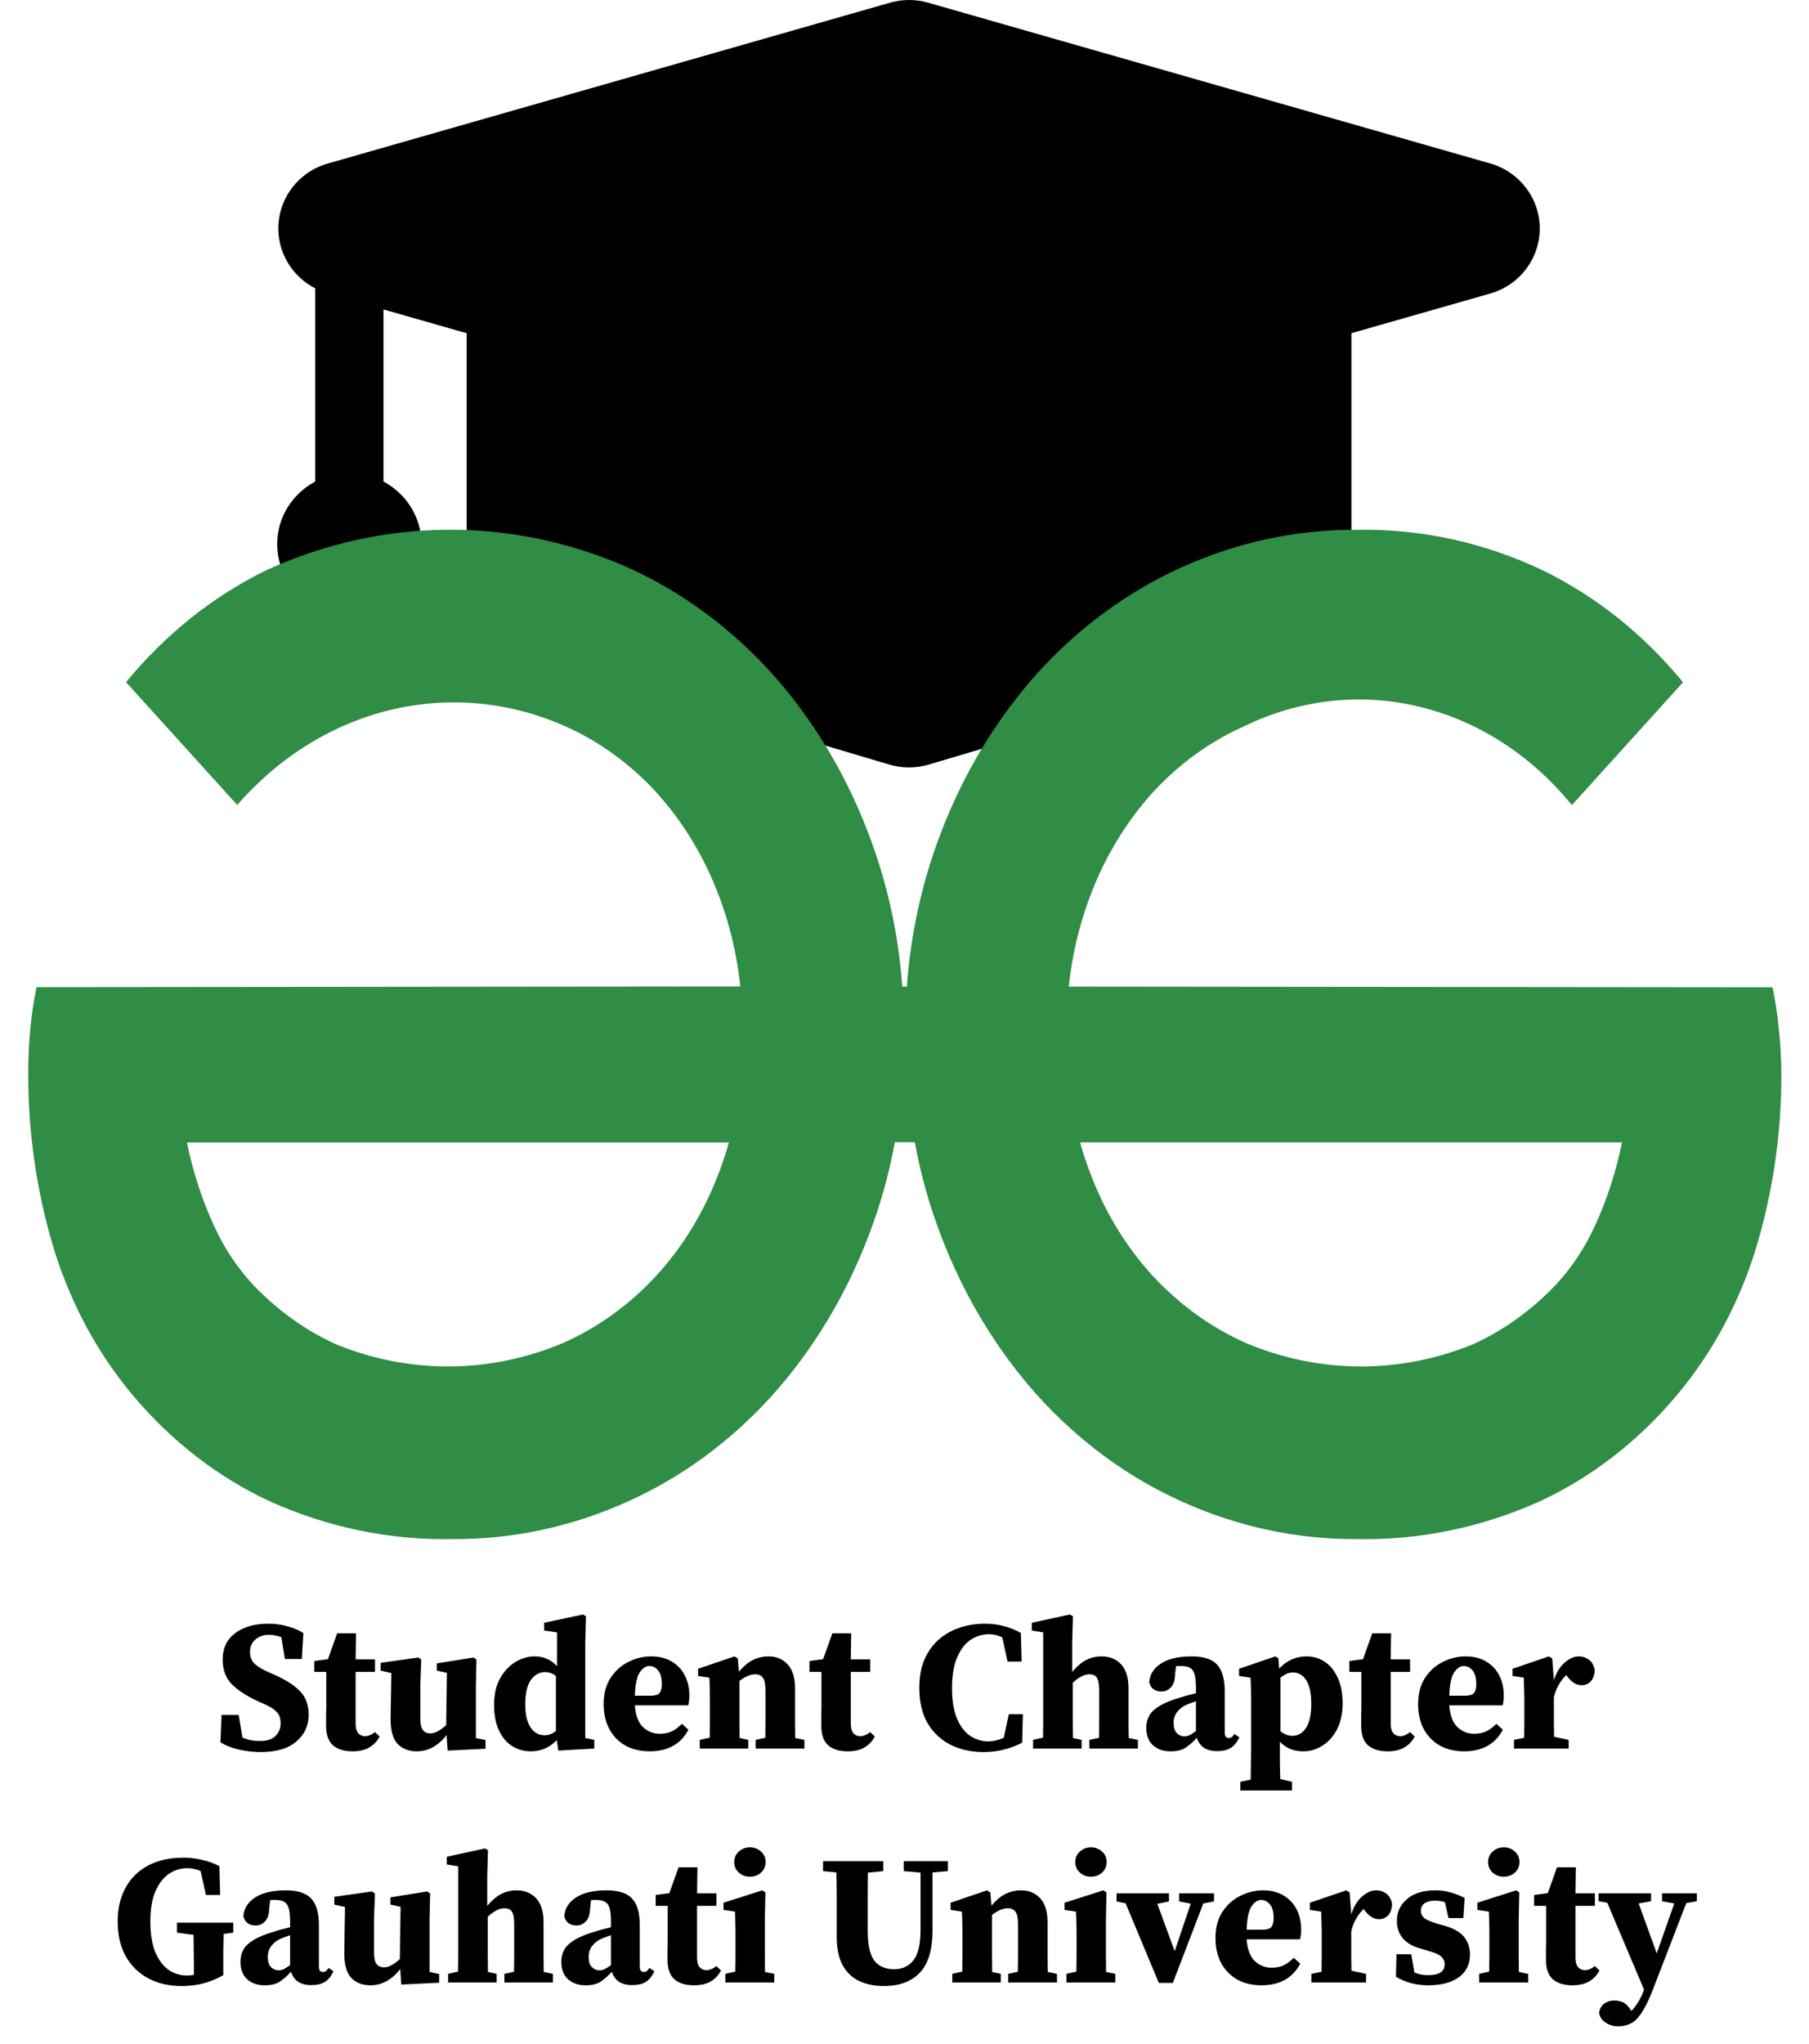 <svg width="147" height="166" viewBox="0 0 147 166" fill="none" xmlns="http://www.w3.org/2000/svg">
<path d="M125.12 18.556C125.12 21.003 123.484 23.154 121.107 23.833L109.817 27.06V47.807C109.817 50.234 108.209 52.371 105.86 53.067L75.46 62.093C74.94 62.245 74.403 62.322 73.865 62.322C73.328 62.322 72.789 62.245 72.271 62.093L41.875 53.069C39.526 52.373 37.919 50.234 37.919 47.811V27.06L31.163 25.131V39.105C32.994 40.088 34.248 41.98 34.248 44.178C34.248 47.372 31.618 49.975 28.39 49.975C25.157 49.977 22.525 47.374 22.525 44.178C22.525 41.98 23.784 40.086 25.614 39.105V23.418C23.805 22.483 22.618 20.632 22.618 18.554C22.618 16.11 24.254 13.959 26.631 13.282L72.329 0.217C73.343 -0.072 74.407 -0.072 75.415 0.217L121.12 13.282C123.484 13.963 125.12 16.114 125.12 18.556Z" fill="black"/>
<path d="M144.524 83.356C144.421 82.286 144.259 81.224 144.038 80.178L86.851 80.121C87.107 77.632 87.677 75.196 88.542 72.888C89.722 69.702 91.456 66.814 93.639 64.394C95.79 62.046 98.331 60.203 101.117 58.972C105.595 56.795 110.562 56.242 115.33 57.39C120.098 58.538 124.432 61.331 127.732 65.382L136.763 55.408C133.562 51.513 129.675 48.414 125.352 46.311C120.576 44.044 115.434 42.925 110.254 43.026C105.364 42.992 100.515 44.033 95.977 46.09C91.633 48.05 87.674 50.954 84.324 54.639C80.986 58.358 78.315 62.768 76.459 67.629C74.933 71.593 73.999 75.814 73.691 80.121H73.319C73.011 75.813 72.075 71.592 70.547 67.629C68.692 62.767 66.022 58.356 62.682 54.639C59.333 50.953 55.374 48.049 51.029 46.09C41.573 41.924 31.063 41.999 21.654 46.301C17.332 48.405 13.446 51.504 10.243 55.398L19.276 65.371C22.668 61.477 26.998 58.793 31.73 57.654C36.462 56.514 41.386 56.969 45.891 58.962C48.676 60.193 51.218 62.035 53.367 64.384C55.552 66.803 57.286 69.691 58.467 72.878C59.332 75.186 59.901 77.621 60.157 80.11L2.97 80.167C2.749 81.214 2.587 82.275 2.484 83.345C2.357 84.581 2.295 85.824 2.298 87.069C2.273 91.914 2.965 96.73 4.345 101.317C5.702 105.769 7.887 109.841 10.753 113.261C13.889 117.008 17.696 119.96 21.92 121.921C26.644 124.046 31.695 125.088 36.779 124.988C41.668 125.021 46.516 123.98 51.052 121.921C55.397 119.965 59.357 117.059 62.705 113.371C66.045 109.656 68.716 105.245 70.57 100.383C71.52 97.934 72.239 95.378 72.716 92.759H74.337C74.814 95.377 75.532 97.933 76.479 100.383C78.334 105.244 81.005 109.654 84.344 113.371C87.693 117.058 91.653 119.964 95.997 121.921C100.535 123.98 105.384 125.021 110.275 124.988C115.357 125.089 120.407 124.046 125.129 121.921C129.354 119.962 133.161 117.01 136.296 113.261C139.163 109.841 141.35 105.769 142.708 101.317C144.088 96.73 144.78 91.914 144.755 87.069C144.742 85.827 144.665 84.588 144.524 83.356ZM58.454 95.135C57.269 98.333 55.517 101.223 53.306 103.628C51.132 105.969 48.577 107.812 45.781 109.053C39.822 111.571 33.264 111.609 27.283 109.162C24.87 108.061 22.65 106.484 20.728 104.504C19.358 103.078 18.224 101.39 17.377 99.517C16.399 97.385 15.665 95.12 15.194 92.779H59.226C59.007 93.579 58.75 94.367 58.457 95.138L58.454 95.135ZM129.618 99.517C128.771 101.39 127.637 103.078 126.268 104.504C124.345 106.484 122.125 108.061 119.712 109.162C113.731 111.609 107.173 111.571 101.214 109.053C98.418 107.811 95.862 105.968 93.688 103.628C91.477 101.223 89.726 98.333 88.542 95.135C88.248 94.363 87.99 93.573 87.769 92.77H109.954H131.803C131.331 95.115 130.598 97.383 129.619 99.519L129.618 99.517Z" fill="#2F8D46"/>
<path d="M21.169 142.285C20.609 142.285 20.034 142.22 19.444 142.09C18.854 141.96 18.344 141.76 17.914 141.49L18.004 139.27H19.399L19.699 141.115C19.929 141.205 20.159 141.275 20.389 141.325C20.619 141.365 20.874 141.385 21.154 141.385C21.694 141.385 22.104 141.25 22.384 140.98C22.664 140.7 22.804 140.36 22.804 139.96C22.804 139.56 22.699 139.25 22.489 139.03C22.289 138.81 21.964 138.6 21.514 138.4L20.869 138.115C19.989 137.705 19.304 137.25 18.814 136.75C18.334 136.25 18.094 135.585 18.094 134.755C18.094 133.855 18.429 133.15 19.099 132.64C19.779 132.12 20.684 131.86 21.814 131.86C22.354 131.86 22.869 131.93 23.359 132.07C23.859 132.2 24.289 132.385 24.649 132.625L24.529 134.725H23.149L22.864 132.955C22.704 132.895 22.544 132.85 22.384 132.82C22.224 132.78 22.049 132.76 21.859 132.76C21.429 132.76 21.064 132.885 20.764 133.135C20.464 133.385 20.314 133.715 20.314 134.125C20.314 134.525 20.429 134.845 20.659 135.085C20.899 135.315 21.239 135.53 21.679 135.73L22.384 136.045C23.334 136.475 24.019 136.93 24.439 137.41C24.869 137.88 25.084 138.495 25.084 139.255C25.084 140.135 24.749 140.86 24.079 141.43C23.419 142 22.449 142.285 21.169 142.285ZM28.643 142.225C27.973 142.225 27.448 142.065 27.068 141.745C26.688 141.415 26.498 140.88 26.498 140.14C26.498 139.88 26.498 139.64 26.498 139.42C26.508 139.19 26.513 138.93 26.513 138.64V135.775H25.538V134.89L26.648 134.74L27.398 132.64H28.928L28.898 134.755H30.473V135.775H28.898V139.975C28.898 140.325 28.968 140.585 29.108 140.755C29.258 140.915 29.443 140.995 29.663 140.995C29.923 140.995 30.193 140.885 30.473 140.665L30.848 141.025C30.648 141.405 30.368 141.7 30.008 141.91C29.658 142.12 29.203 142.225 28.643 142.225ZM36.376 142.165L36.286 140.905C35.966 141.325 35.601 141.65 35.191 141.88C34.781 142.11 34.336 142.225 33.856 142.225C33.216 142.225 32.701 142.025 32.311 141.625C31.921 141.215 31.731 140.515 31.741 139.525L31.801 135.865L30.931 135.67V135.04L33.991 134.605L34.231 134.77L34.156 136.885V139.54C34.156 140 34.226 140.32 34.366 140.5C34.516 140.68 34.716 140.77 34.966 140.77C35.176 140.77 35.391 140.705 35.611 140.575C35.841 140.445 36.056 140.285 36.256 140.095L36.316 135.85L35.491 135.67V135.085L38.476 134.605L38.716 134.77L38.671 136.885V141.145L39.451 141.31V142.015L36.376 142.165ZM42.683 138.415C42.683 139.235 42.828 139.86 43.118 140.29C43.408 140.71 43.783 140.92 44.243 140.92C44.583 140.92 44.893 140.805 45.173 140.575V136.105C44.903 135.895 44.608 135.79 44.288 135.79C43.828 135.79 43.443 136.005 43.133 136.435C42.833 136.865 42.683 137.525 42.683 138.415ZM45.368 142.165L45.248 141.31C44.668 141.92 43.963 142.225 43.133 142.225C42.573 142.225 42.063 142.08 41.603 141.79C41.153 141.5 40.798 141.075 40.538 140.515C40.278 139.945 40.148 139.255 40.148 138.445C40.148 137.625 40.303 136.925 40.613 136.345C40.933 135.755 41.343 135.305 41.843 134.995C42.353 134.675 42.888 134.515 43.448 134.515C43.838 134.515 44.178 134.585 44.468 134.725C44.758 134.855 45.023 135.05 45.263 135.31V132.565L44.213 132.415V131.785L47.378 131.11L47.618 131.26L47.558 133.36V141.145L48.293 141.295V142L45.368 142.165ZM52.76 135.295C52.48 135.295 52.22 135.47 51.98 135.82C51.75 136.16 51.62 136.79 51.59 137.71H52.865C53.225 137.71 53.465 137.64 53.585 137.5C53.715 137.35 53.78 137.105 53.78 136.765C53.78 136.265 53.68 135.895 53.48 135.655C53.28 135.415 53.04 135.295 52.76 135.295ZM52.79 142.225C52.06 142.225 51.415 142.075 50.855 141.775C50.295 141.465 49.855 141.025 49.535 140.455C49.215 139.875 49.055 139.185 49.055 138.385C49.055 137.545 49.24 136.84 49.61 136.27C49.99 135.69 50.475 135.255 51.065 134.965C51.655 134.665 52.27 134.515 52.91 134.515C53.57 134.515 54.13 134.655 54.59 134.935C55.06 135.215 55.415 135.595 55.655 136.075C55.895 136.545 56.015 137.085 56.015 137.695C56.015 137.985 55.985 138.25 55.925 138.49H51.59C51.64 139.28 51.855 139.865 52.235 140.245C52.625 140.615 53.08 140.8 53.6 140.8C54.01 140.8 54.36 140.725 54.65 140.575C54.94 140.415 55.195 140.22 55.415 139.99L55.94 140.47C55.63 141.06 55.21 141.5 54.68 141.79C54.15 142.08 53.52 142.225 52.79 142.225ZM56.862 142V141.295L57.672 141.115C57.682 140.755 57.687 140.365 57.687 139.945C57.687 139.525 57.687 139.16 57.687 138.85V137.98C57.687 137.57 57.682 137.255 57.672 137.035C57.672 136.805 57.662 136.54 57.642 136.24L56.727 136.105V135.52L59.682 134.515L59.952 134.68L60.042 135.76C60.432 135.3 60.817 134.98 61.197 134.8C61.587 134.61 62.002 134.515 62.442 134.515C63.092 134.515 63.612 134.73 64.002 135.16C64.402 135.59 64.602 136.235 64.602 137.095V138.85C64.602 139.18 64.602 139.555 64.602 139.975C64.602 140.385 64.607 140.775 64.617 141.145L65.367 141.295V142H61.407V141.295L62.187 141.13C62.197 140.76 62.202 140.37 62.202 139.96C62.202 139.54 62.202 139.17 62.202 138.85V137.275C62.202 136.795 62.137 136.46 62.007 136.27C61.877 136.07 61.667 135.97 61.377 135.97C60.987 135.97 60.557 136.15 60.087 136.51V138.85C60.087 139.16 60.087 139.53 60.087 139.96C60.087 140.38 60.092 140.775 60.102 141.145L60.807 141.295V142H56.862ZM68.882 142.225C68.212 142.225 67.687 142.065 67.307 141.745C66.927 141.415 66.737 140.88 66.737 140.14C66.737 139.88 66.737 139.64 66.737 139.42C66.747 139.19 66.752 138.93 66.752 138.64V135.775H65.777V134.89L66.887 134.74L67.637 132.64H69.167L69.137 134.755H70.712V135.775H69.137V139.975C69.137 140.325 69.207 140.585 69.347 140.755C69.497 140.915 69.682 140.995 69.902 140.995C70.162 140.995 70.432 140.885 70.712 140.665L71.087 141.025C70.887 141.405 70.607 141.7 70.247 141.91C69.897 142.12 69.442 142.225 68.882 142.225ZM79.911 142.285C78.951 142.285 78.076 142.095 77.286 141.715C76.496 141.325 75.866 140.745 75.396 139.975C74.936 139.205 74.706 138.235 74.706 137.065C74.706 136.175 74.846 135.405 75.126 134.755C75.416 134.105 75.806 133.565 76.296 133.135C76.796 132.705 77.366 132.385 78.006 132.175C78.646 131.965 79.316 131.86 80.016 131.86C80.586 131.86 81.106 131.925 81.576 132.055C82.046 132.175 82.506 132.36 82.956 132.61L83.016 134.935H81.876L81.441 132.97C81.101 132.8 80.741 132.715 80.361 132.715C79.831 132.715 79.336 132.865 78.876 133.165C78.426 133.465 78.061 133.94 77.781 134.59C77.501 135.23 77.361 136.06 77.361 137.08C77.361 138.1 77.496 138.93 77.766 139.57C78.036 140.2 78.391 140.665 78.831 140.965C79.281 141.265 79.771 141.415 80.301 141.415C80.511 141.415 80.721 141.39 80.931 141.34C81.141 141.29 81.351 141.22 81.561 141.13L81.981 139.21H83.121L83.061 141.52C82.661 141.74 82.196 141.92 81.666 142.06C81.146 142.21 80.561 142.285 79.911 142.285ZM83.947 142V141.295L84.757 141.115C84.767 140.755 84.772 140.365 84.772 139.945C84.772 139.525 84.772 139.16 84.772 138.85V132.565L83.842 132.415V131.785L86.947 131.11L87.187 131.26L87.127 133.36V135.775C87.527 135.305 87.912 134.98 88.282 134.8C88.662 134.61 89.072 134.515 89.512 134.515C90.172 134.515 90.702 134.73 91.102 135.16C91.502 135.59 91.702 136.235 91.702 137.095V138.85C91.702 139.18 91.702 139.555 91.702 139.975C91.702 140.385 91.707 140.775 91.717 141.145L92.467 141.295V142H88.522V141.295L89.302 141.13C89.312 140.76 89.317 140.37 89.317 139.96C89.317 139.54 89.317 139.17 89.317 138.85V137.275C89.317 136.785 89.257 136.445 89.137 136.255C89.027 136.065 88.817 135.97 88.507 135.97C88.307 135.97 88.092 136.03 87.862 136.15C87.632 136.27 87.402 136.44 87.172 136.66V138.85C87.172 139.16 87.172 139.53 87.172 139.96C87.172 140.38 87.177 140.775 87.187 141.145L87.892 141.295V142H83.947ZM98.907 142.21C98.037 142.21 97.487 141.85 97.257 141.13C96.937 141.47 96.627 141.74 96.327 141.94C96.037 142.13 95.632 142.225 95.112 142.225C94.532 142.225 94.057 142.06 93.687 141.73C93.327 141.4 93.147 140.925 93.147 140.305C93.147 139.945 93.227 139.62 93.387 139.33C93.547 139.04 93.837 138.77 94.257 138.52C94.677 138.27 95.272 138.035 96.042 137.815C96.192 137.765 96.367 137.715 96.567 137.665C96.767 137.615 96.972 137.565 97.182 137.515V137.02C97.182 136.35 97.097 135.895 96.927 135.655C96.767 135.415 96.447 135.295 95.967 135.295C95.897 135.295 95.832 135.295 95.772 135.295C95.712 135.295 95.642 135.3 95.562 135.31L95.487 135.97C95.477 136.46 95.362 136.815 95.142 137.035C94.932 137.255 94.682 137.365 94.392 137.365C93.842 137.365 93.507 137.115 93.387 136.615C93.427 135.995 93.742 135.49 94.332 135.1C94.922 134.71 95.757 134.515 96.837 134.515C97.797 134.515 98.482 134.735 98.892 135.175C99.312 135.615 99.522 136.34 99.522 137.35V140.71C99.522 141 99.632 141.145 99.852 141.145C99.932 141.145 100.007 141.125 100.077 141.085C100.147 141.035 100.222 140.945 100.302 140.815L100.707 141.085C100.527 141.485 100.292 141.775 100.002 141.955C99.722 142.125 99.357 142.21 98.907 142.21ZM95.367 139.915C95.367 140.285 95.452 140.56 95.622 140.74C95.802 140.92 96.017 141.01 96.267 141.01C96.377 141.01 96.492 140.985 96.612 140.935C96.732 140.885 96.922 140.77 97.182 140.59V138.16C97.052 138.2 96.922 138.245 96.792 138.295C96.672 138.335 96.567 138.375 96.477 138.415C96.137 138.555 95.867 138.755 95.667 139.015C95.467 139.265 95.367 139.565 95.367 139.915ZM100.793 145.405V144.7L101.633 144.52C101.643 144.05 101.648 143.61 101.648 143.2C101.658 142.8 101.663 142.415 101.663 142.045V137.98C101.663 137.57 101.658 137.255 101.648 137.035C101.648 136.805 101.638 136.54 101.618 136.24L100.688 136.105V135.52L103.628 134.515L103.883 134.665L103.943 135.505C104.573 134.845 105.313 134.515 106.163 134.515C106.713 134.515 107.208 134.66 107.648 134.95C108.088 135.24 108.438 135.67 108.698 136.24C108.968 136.81 109.103 137.51 109.103 138.34C109.103 139.14 108.953 139.835 108.653 140.425C108.353 141.005 107.958 141.45 107.468 141.76C106.988 142.07 106.463 142.225 105.893 142.225C105.123 142.225 104.493 141.965 104.003 141.445V142.03C104.003 142.4 104.003 142.785 104.003 143.185C104.013 143.585 104.023 144.015 104.033 144.475L104.993 144.7V145.405H100.793ZM105.068 135.82C104.878 135.82 104.698 135.86 104.528 135.94C104.368 136.02 104.208 136.12 104.048 136.24V140.59C104.348 140.84 104.673 140.965 105.023 140.965C105.473 140.965 105.838 140.755 106.118 140.335C106.408 139.915 106.553 139.26 106.553 138.37C106.553 137.48 106.413 136.835 106.133 136.435C105.863 136.025 105.508 135.82 105.068 135.82ZM112.754 142.225C112.084 142.225 111.559 142.065 111.179 141.745C110.799 141.415 110.609 140.88 110.609 140.14C110.609 139.88 110.609 139.64 110.609 139.42C110.619 139.19 110.624 138.93 110.624 138.64V135.775H109.649V134.89L110.759 134.74L111.509 132.64H113.039L113.009 134.755H114.584V135.775H113.009V139.975C113.009 140.325 113.079 140.585 113.219 140.755C113.369 140.915 113.554 140.995 113.774 140.995C114.034 140.995 114.304 140.885 114.584 140.665L114.959 141.025C114.759 141.405 114.479 141.7 114.119 141.91C113.769 142.12 113.314 142.225 112.754 142.225ZM118.941 135.295C118.661 135.295 118.401 135.47 118.161 135.82C117.931 136.16 117.801 136.79 117.771 137.71H119.046C119.406 137.71 119.646 137.64 119.766 137.5C119.896 137.35 119.961 137.105 119.961 136.765C119.961 136.265 119.861 135.895 119.661 135.655C119.461 135.415 119.221 135.295 118.941 135.295ZM118.971 142.225C118.241 142.225 117.596 142.075 117.036 141.775C116.476 141.465 116.036 141.025 115.716 140.455C115.396 139.875 115.236 139.185 115.236 138.385C115.236 137.545 115.421 136.84 115.791 136.27C116.171 135.69 116.656 135.255 117.246 134.965C117.836 134.665 118.451 134.515 119.091 134.515C119.751 134.515 120.311 134.655 120.771 134.935C121.241 135.215 121.596 135.595 121.836 136.075C122.076 136.545 122.196 137.085 122.196 137.695C122.196 137.985 122.166 138.25 122.106 138.49H117.771C117.821 139.28 118.036 139.865 118.416 140.245C118.806 140.615 119.261 140.8 119.781 140.8C120.191 140.8 120.541 140.725 120.831 140.575C121.121 140.415 121.376 140.22 121.596 139.99L122.121 140.47C121.811 141.06 121.391 141.5 120.861 141.79C120.331 142.08 119.701 142.225 118.971 142.225ZM123.029 142V141.295L123.854 141.13C123.864 140.76 123.869 140.365 123.869 139.945C123.869 139.525 123.869 139.16 123.869 138.85V137.965C123.869 137.685 123.864 137.455 123.854 137.275C123.854 137.095 123.849 136.93 123.839 136.78C123.839 136.62 123.834 136.44 123.824 136.24L122.909 136.105V135.52L125.864 134.515L126.134 134.68L126.269 136.45C126.479 135.81 126.774 135.33 127.154 135.01C127.534 134.68 127.909 134.515 128.279 134.515C128.609 134.515 128.894 134.61 129.134 134.8C129.374 134.98 129.524 135.255 129.584 135.625C129.574 136.015 129.469 136.32 129.269 136.54C129.069 136.75 128.819 136.855 128.519 136.855C128.099 136.855 127.714 136.62 127.364 136.15L127.274 136.03C127.054 136.24 126.849 136.505 126.659 136.825C126.479 137.145 126.349 137.48 126.269 137.83V138.85C126.269 139.16 126.269 139.515 126.269 139.915C126.269 140.315 126.274 140.69 126.284 141.04L127.469 141.295V142H123.029ZM14.754 161.285C13.724 161.285 12.819 161.075 12.039 160.655C11.259 160.235 10.649 159.635 10.209 158.855C9.779 158.075 9.564 157.14 9.564 156.05C9.564 155 9.774 154.09 10.194 153.32C10.614 152.54 11.224 151.935 12.024 151.505C12.834 151.075 13.804 150.86 14.934 150.86C15.424 150.86 15.919 150.92 16.419 151.04C16.929 151.15 17.399 151.32 17.829 151.55L17.889 153.89H16.734L16.299 151.94C15.939 151.79 15.579 151.715 15.219 151.715C14.679 151.715 14.179 151.87 13.719 152.18C13.269 152.49 12.904 152.965 12.624 153.605C12.354 154.235 12.219 155.05 12.219 156.05C12.219 157.04 12.349 157.86 12.609 158.51C12.879 159.16 13.239 159.645 13.689 159.965C14.139 160.275 14.639 160.43 15.189 160.43C15.409 160.43 15.599 160.41 15.759 160.37V159.725C15.759 159.285 15.754 158.85 15.744 158.42C15.744 157.99 15.739 157.56 15.729 157.13L14.379 156.95V156.14H18.954V156.95L18.174 157.055C18.164 157.505 18.154 157.955 18.144 158.405C18.144 158.845 18.144 159.3 18.144 159.77V160.4C17.624 160.7 17.094 160.92 16.554 161.06C16.014 161.21 15.414 161.285 14.754 161.285ZM25.299 161.21C24.429 161.21 23.879 160.85 23.649 160.13C23.329 160.47 23.019 160.74 22.719 160.94C22.429 161.13 22.024 161.225 21.504 161.225C20.924 161.225 20.449 161.06 20.079 160.73C19.719 160.4 19.539 159.925 19.539 159.305C19.539 158.945 19.619 158.62 19.779 158.33C19.939 158.04 20.229 157.77 20.649 157.52C21.069 157.27 21.664 157.035 22.434 156.815C22.584 156.765 22.759 156.715 22.959 156.665C23.159 156.615 23.364 156.565 23.574 156.515V156.02C23.574 155.35 23.489 154.895 23.319 154.655C23.159 154.415 22.839 154.295 22.359 154.295C22.289 154.295 22.224 154.295 22.164 154.295C22.104 154.295 22.034 154.3 21.954 154.31L21.879 154.97C21.869 155.46 21.754 155.815 21.534 156.035C21.324 156.255 21.074 156.365 20.784 156.365C20.234 156.365 19.899 156.115 19.779 155.615C19.819 154.995 20.134 154.49 20.724 154.1C21.314 153.71 22.149 153.515 23.229 153.515C24.189 153.515 24.874 153.735 25.284 154.175C25.704 154.615 25.914 155.34 25.914 156.35V159.71C25.914 160 26.024 160.145 26.244 160.145C26.324 160.145 26.399 160.125 26.469 160.085C26.539 160.035 26.614 159.945 26.694 159.815L27.099 160.085C26.919 160.485 26.684 160.775 26.394 160.955C26.114 161.125 25.749 161.21 25.299 161.21ZM21.759 158.915C21.759 159.285 21.844 159.56 22.014 159.74C22.194 159.92 22.409 160.01 22.659 160.01C22.769 160.01 22.884 159.985 23.004 159.935C23.124 159.885 23.314 159.77 23.574 159.59V157.16C23.444 157.2 23.314 157.245 23.184 157.295C23.064 157.335 22.959 157.375 22.869 157.415C22.529 157.555 22.259 157.755 22.059 158.015C21.859 158.265 21.759 158.565 21.759 158.915ZM32.611 161.165L32.521 159.905C32.201 160.325 31.836 160.65 31.426 160.88C31.016 161.11 30.571 161.225 30.091 161.225C29.451 161.225 28.936 161.025 28.546 160.625C28.156 160.215 27.966 159.515 27.976 158.525L28.036 154.865L27.166 154.67V154.04L30.226 153.605L30.466 153.77L30.391 155.885V158.54C30.391 159 30.461 159.32 30.601 159.5C30.751 159.68 30.951 159.77 31.201 159.77C31.411 159.77 31.626 159.705 31.846 159.575C32.076 159.445 32.291 159.285 32.491 159.095L32.551 154.85L31.726 154.67V154.085L34.711 153.605L34.951 153.77L34.906 155.885V160.145L35.686 160.31V161.015L32.611 161.165ZM36.413 161V160.295L37.223 160.115C37.233 159.755 37.238 159.365 37.238 158.945C37.238 158.525 37.238 158.16 37.238 157.85V151.565L36.308 151.415V150.785L39.413 150.11L39.653 150.26L39.593 152.36V154.775C39.993 154.305 40.378 153.98 40.748 153.8C41.128 153.61 41.538 153.515 41.978 153.515C42.638 153.515 43.168 153.73 43.568 154.16C43.968 154.59 44.168 155.235 44.168 156.095V157.85C44.168 158.18 44.168 158.555 44.168 158.975C44.168 159.385 44.173 159.775 44.183 160.145L44.933 160.295V161H40.988V160.295L41.768 160.13C41.778 159.76 41.783 159.37 41.783 158.96C41.783 158.54 41.783 158.17 41.783 157.85V156.275C41.783 155.785 41.723 155.445 41.603 155.255C41.493 155.065 41.283 154.97 40.973 154.97C40.773 154.97 40.558 155.03 40.328 155.15C40.098 155.27 39.868 155.44 39.638 155.66V157.85C39.638 158.16 39.638 158.53 39.638 158.96C39.638 159.38 39.643 159.775 39.653 160.145L40.358 160.295V161H36.413ZM51.373 161.21C50.503 161.21 49.953 160.85 49.723 160.13C49.403 160.47 49.093 160.74 48.793 160.94C48.503 161.13 48.098 161.225 47.578 161.225C46.998 161.225 46.523 161.06 46.153 160.73C45.793 160.4 45.613 159.925 45.613 159.305C45.613 158.945 45.693 158.62 45.853 158.33C46.013 158.04 46.303 157.77 46.723 157.52C47.143 157.27 47.738 157.035 48.508 156.815C48.658 156.765 48.833 156.715 49.033 156.665C49.233 156.615 49.438 156.565 49.648 156.515V156.02C49.648 155.35 49.563 154.895 49.393 154.655C49.233 154.415 48.913 154.295 48.433 154.295C48.363 154.295 48.298 154.295 48.238 154.295C48.178 154.295 48.108 154.3 48.028 154.31L47.953 154.97C47.943 155.46 47.828 155.815 47.608 156.035C47.398 156.255 47.148 156.365 46.858 156.365C46.308 156.365 45.973 156.115 45.853 155.615C45.893 154.995 46.208 154.49 46.798 154.1C47.388 153.71 48.223 153.515 49.303 153.515C50.263 153.515 50.948 153.735 51.358 154.175C51.778 154.615 51.988 155.34 51.988 156.35V159.71C51.988 160 52.098 160.145 52.318 160.145C52.398 160.145 52.473 160.125 52.543 160.085C52.613 160.035 52.688 159.945 52.768 159.815L53.173 160.085C52.993 160.485 52.758 160.775 52.468 160.955C52.188 161.125 51.823 161.21 51.373 161.21ZM47.833 158.915C47.833 159.285 47.918 159.56 48.088 159.74C48.268 159.92 48.483 160.01 48.733 160.01C48.843 160.01 48.958 159.985 49.078 159.935C49.198 159.885 49.388 159.77 49.648 159.59V157.16C49.518 157.2 49.388 157.245 49.258 157.295C49.138 157.335 49.033 157.375 48.943 157.415C48.603 157.555 48.333 157.755 48.133 158.015C47.933 158.265 47.833 158.565 47.833 158.915ZM56.387 161.225C55.717 161.225 55.192 161.065 54.812 160.745C54.432 160.415 54.242 159.88 54.242 159.14C54.242 158.88 54.242 158.64 54.242 158.42C54.252 158.19 54.257 157.93 54.257 157.64V154.775H53.282V153.89L54.392 153.74L55.142 151.64H56.672L56.642 153.755H58.217V154.775H56.642V158.975C56.642 159.325 56.712 159.585 56.852 159.755C57.002 159.915 57.187 159.995 57.407 159.995C57.667 159.995 57.937 159.885 58.217 159.665L58.592 160.025C58.392 160.405 58.112 160.7 57.752 160.91C57.402 161.12 56.947 161.225 56.387 161.225ZM58.943 161V160.295L59.753 160.115C59.763 159.755 59.768 159.365 59.768 158.945C59.768 158.525 59.768 158.16 59.768 157.85V157.13C59.768 156.72 59.763 156.38 59.753 156.11C59.753 155.83 59.743 155.54 59.723 155.24L58.793 155.105V154.52L61.943 153.515L62.198 153.68L62.153 155.855V157.85C62.153 158.16 62.153 158.53 62.153 158.96C62.153 159.38 62.158 159.775 62.168 160.145L62.918 160.295V161H58.943ZM60.938 152.405C60.588 152.405 60.288 152.295 60.038 152.075C59.788 151.845 59.663 151.56 59.663 151.22C59.663 150.87 59.788 150.585 60.038 150.365C60.288 150.135 60.588 150.02 60.938 150.02C61.288 150.02 61.588 150.135 61.838 150.365C62.088 150.585 62.213 150.87 62.213 151.22C62.213 151.56 62.088 151.845 61.838 152.075C61.588 152.295 61.288 152.405 60.938 152.405ZM73.437 151.955V151.145H77.022V151.955L75.777 152.06V156.755C75.777 158.345 75.427 159.5 74.727 160.22C74.037 160.93 73.072 161.285 71.832 161.285C71.092 161.285 70.432 161.155 69.852 160.895C69.272 160.625 68.817 160.2 68.487 159.62C68.157 159.03 67.992 158.25 67.992 157.28V155.645C67.992 155.055 67.992 154.46 67.992 153.86C67.992 153.26 67.982 152.66 67.962 152.06L66.882 151.955V151.145H71.772V151.955L70.527 152.075C70.517 152.665 70.512 153.26 70.512 153.86C70.512 154.45 70.512 155.045 70.512 155.645V156.8C70.512 157.95 70.692 158.76 71.052 159.23C71.412 159.69 71.947 159.92 72.657 159.92C73.327 159.92 73.852 159.675 74.232 159.185C74.612 158.695 74.802 157.885 74.802 156.755V152.075L73.437 151.955ZM77.384 161V160.295L78.194 160.115C78.204 159.755 78.209 159.365 78.209 158.945C78.209 158.525 78.209 158.16 78.209 157.85V156.98C78.209 156.57 78.204 156.255 78.194 156.035C78.194 155.805 78.184 155.54 78.164 155.24L77.249 155.105V154.52L80.204 153.515L80.474 153.68L80.564 154.76C80.954 154.3 81.339 153.98 81.719 153.8C82.109 153.61 82.524 153.515 82.964 153.515C83.614 153.515 84.134 153.73 84.524 154.16C84.924 154.59 85.124 155.235 85.124 156.095V157.85C85.124 158.18 85.124 158.555 85.124 158.975C85.124 159.385 85.129 159.775 85.139 160.145L85.889 160.295V161H81.929V160.295L82.709 160.13C82.719 159.76 82.724 159.37 82.724 158.96C82.724 158.54 82.724 158.17 82.724 157.85V156.275C82.724 155.795 82.659 155.46 82.529 155.27C82.399 155.07 82.189 154.97 81.899 154.97C81.509 154.97 81.079 155.15 80.609 155.51V157.85C80.609 158.16 80.609 158.53 80.609 158.96C80.609 159.38 80.614 159.775 80.624 160.145L81.329 160.295V161H77.384ZM86.657 161V160.295L87.468 160.115C87.478 159.755 87.483 159.365 87.483 158.945C87.483 158.525 87.483 158.16 87.483 157.85V157.13C87.483 156.72 87.478 156.38 87.468 156.11C87.468 155.83 87.457 155.54 87.438 155.24L86.507 155.105V154.52L89.657 153.515L89.912 153.68L89.868 155.855V157.85C89.868 158.16 89.868 158.53 89.868 158.96C89.868 159.38 89.873 159.775 89.882 160.145L90.632 160.295V161H86.657ZM88.653 152.405C88.302 152.405 88.002 152.295 87.752 152.075C87.502 151.845 87.377 151.56 87.377 151.22C87.377 150.87 87.502 150.585 87.752 150.365C88.002 150.135 88.302 150.02 88.653 150.02C89.002 150.02 89.302 150.135 89.552 150.365C89.802 150.585 89.927 150.87 89.927 151.22C89.927 151.56 89.802 151.845 89.552 152.075C89.302 152.295 89.002 152.405 88.653 152.405ZM95.816 154.415V153.755H98.651V154.415L97.781 154.58L95.306 161.03H94.166L91.466 154.565L90.731 154.415V153.755H94.991V154.415L94.046 154.61L95.456 158.45L96.761 154.595L95.816 154.415ZM102.476 154.295C102.196 154.295 101.936 154.47 101.696 154.82C101.466 155.16 101.336 155.79 101.306 156.71H102.581C102.941 156.71 103.181 156.64 103.301 156.5C103.431 156.35 103.496 156.105 103.496 155.765C103.496 155.265 103.396 154.895 103.196 154.655C102.996 154.415 102.756 154.295 102.476 154.295ZM102.506 161.225C101.776 161.225 101.131 161.075 100.571 160.775C100.011 160.465 99.571 160.025 99.251 159.455C98.931 158.875 98.771 158.185 98.771 157.385C98.771 156.545 98.956 155.84 99.326 155.27C99.706 154.69 100.191 154.255 100.781 153.965C101.371 153.665 101.986 153.515 102.626 153.515C103.286 153.515 103.846 153.655 104.306 153.935C104.776 154.215 105.131 154.595 105.371 155.075C105.611 155.545 105.731 156.085 105.731 156.695C105.731 156.985 105.701 157.25 105.641 157.49H101.306C101.356 158.28 101.571 158.865 101.951 159.245C102.341 159.615 102.796 159.8 103.316 159.8C103.726 159.8 104.076 159.725 104.366 159.575C104.656 159.415 104.911 159.22 105.131 158.99L105.656 159.47C105.346 160.06 104.926 160.5 104.396 160.79C103.866 161.08 103.236 161.225 102.506 161.225ZM106.564 161V160.295L107.389 160.13C107.399 159.76 107.404 159.365 107.404 158.945C107.404 158.525 107.404 158.16 107.404 157.85V156.965C107.404 156.685 107.399 156.455 107.389 156.275C107.389 156.095 107.384 155.93 107.374 155.78C107.374 155.62 107.369 155.44 107.359 155.24L106.444 155.105V154.52L109.399 153.515L109.669 153.68L109.804 155.45C110.014 154.81 110.309 154.33 110.689 154.01C111.069 153.68 111.444 153.515 111.814 153.515C112.144 153.515 112.429 153.61 112.669 153.8C112.909 153.98 113.059 154.255 113.119 154.625C113.109 155.015 113.004 155.32 112.804 155.54C112.604 155.75 112.354 155.855 112.054 155.855C111.634 155.855 111.249 155.62 110.899 155.15L110.809 155.03C110.589 155.24 110.384 155.505 110.194 155.825C110.014 156.145 109.884 156.48 109.804 156.83V157.85C109.804 158.16 109.804 158.515 109.804 158.915C109.804 159.315 109.809 159.69 109.819 160.04L111.004 160.295V161H106.564ZM116.045 161.225C115.095 161.225 114.225 160.995 113.435 160.535L113.48 158.705H114.68L114.935 160.19C115.115 160.26 115.295 160.315 115.475 160.355C115.655 160.385 115.85 160.4 116.06 160.4C116.49 160.4 116.82 160.33 117.05 160.19C117.28 160.04 117.395 159.815 117.395 159.515C117.395 159.285 117.31 159.085 117.14 158.915C116.97 158.745 116.635 158.59 116.135 158.45L115.325 158.21C114.745 158.04 114.295 157.765 113.975 157.385C113.665 157.005 113.51 156.535 113.51 155.975C113.51 155.285 113.78 154.705 114.32 154.235C114.86 153.755 115.635 153.515 116.645 153.515C117.085 153.515 117.49 153.57 117.86 153.68C118.24 153.78 118.625 153.93 119.015 154.13L118.91 155.765H117.71L117.41 154.475C117.2 154.395 116.925 154.355 116.585 154.355C116.245 154.355 115.97 154.425 115.76 154.565C115.56 154.705 115.46 154.915 115.46 155.195C115.46 155.395 115.54 155.575 115.7 155.735C115.86 155.885 116.2 156.04 116.72 156.2L117.455 156.41C118.165 156.62 118.675 156.92 118.985 157.31C119.295 157.7 119.45 158.175 119.45 158.735C119.45 159.525 119.145 160.14 118.535 160.58C117.935 161.01 117.105 161.225 116.045 161.225ZM120.202 161V160.295L121.012 160.115C121.022 159.755 121.027 159.365 121.027 158.945C121.027 158.525 121.027 158.16 121.027 157.85V157.13C121.027 156.72 121.022 156.38 121.012 156.11C121.012 155.83 121.002 155.54 120.982 155.24L120.052 155.105V154.52L123.202 153.515L123.457 153.68L123.412 155.855V157.85C123.412 158.16 123.412 158.53 123.412 158.96C123.412 159.38 123.417 159.775 123.427 160.145L124.177 160.295V161H120.202ZM122.197 152.405C121.847 152.405 121.547 152.295 121.297 152.075C121.047 151.845 120.922 151.56 120.922 151.22C120.922 150.87 121.047 150.585 121.297 150.365C121.547 150.135 121.847 150.02 122.197 150.02C122.547 150.02 122.847 150.135 123.097 150.365C123.347 150.585 123.472 150.87 123.472 151.22C123.472 151.56 123.347 151.845 123.097 152.075C122.847 152.295 122.547 152.405 122.197 152.405ZM127.769 161.225C127.099 161.225 126.574 161.065 126.194 160.745C125.814 160.415 125.624 159.88 125.624 159.14C125.624 158.88 125.624 158.64 125.624 158.42C125.634 158.19 125.639 157.93 125.639 157.64V154.775H124.664V153.89L125.774 153.74L126.524 151.64H128.054L128.024 153.755H129.599V154.775H128.024V158.975C128.024 159.325 128.094 159.585 128.234 159.755C128.384 159.915 128.569 159.995 128.789 159.995C129.049 159.995 129.319 159.885 129.599 159.665L129.974 160.025C129.774 160.405 129.494 160.7 129.134 160.91C128.784 161.12 128.329 161.225 127.769 161.225ZM135.063 154.4V153.755H137.883V154.4L137.028 154.55L134.298 161.615C133.928 162.575 133.543 163.305 133.143 163.805C132.743 164.305 132.193 164.555 131.493 164.555C131.093 164.555 130.738 164.445 130.428 164.225C130.128 164.005 129.968 163.74 129.948 163.43C130.008 163.1 130.153 162.855 130.383 162.695C130.623 162.535 130.888 162.455 131.178 162.455C131.378 162.455 131.593 162.495 131.823 162.575C132.053 162.665 132.268 162.86 132.468 163.16L132.573 163.31C133.013 162.84 133.353 162.265 133.593 161.585V161.57L130.608 154.52L129.903 154.4V153.755H134.163V154.4L133.158 154.58L134.628 158.63L136.053 154.58L135.063 154.4Z" fill="black"/>
</svg>

